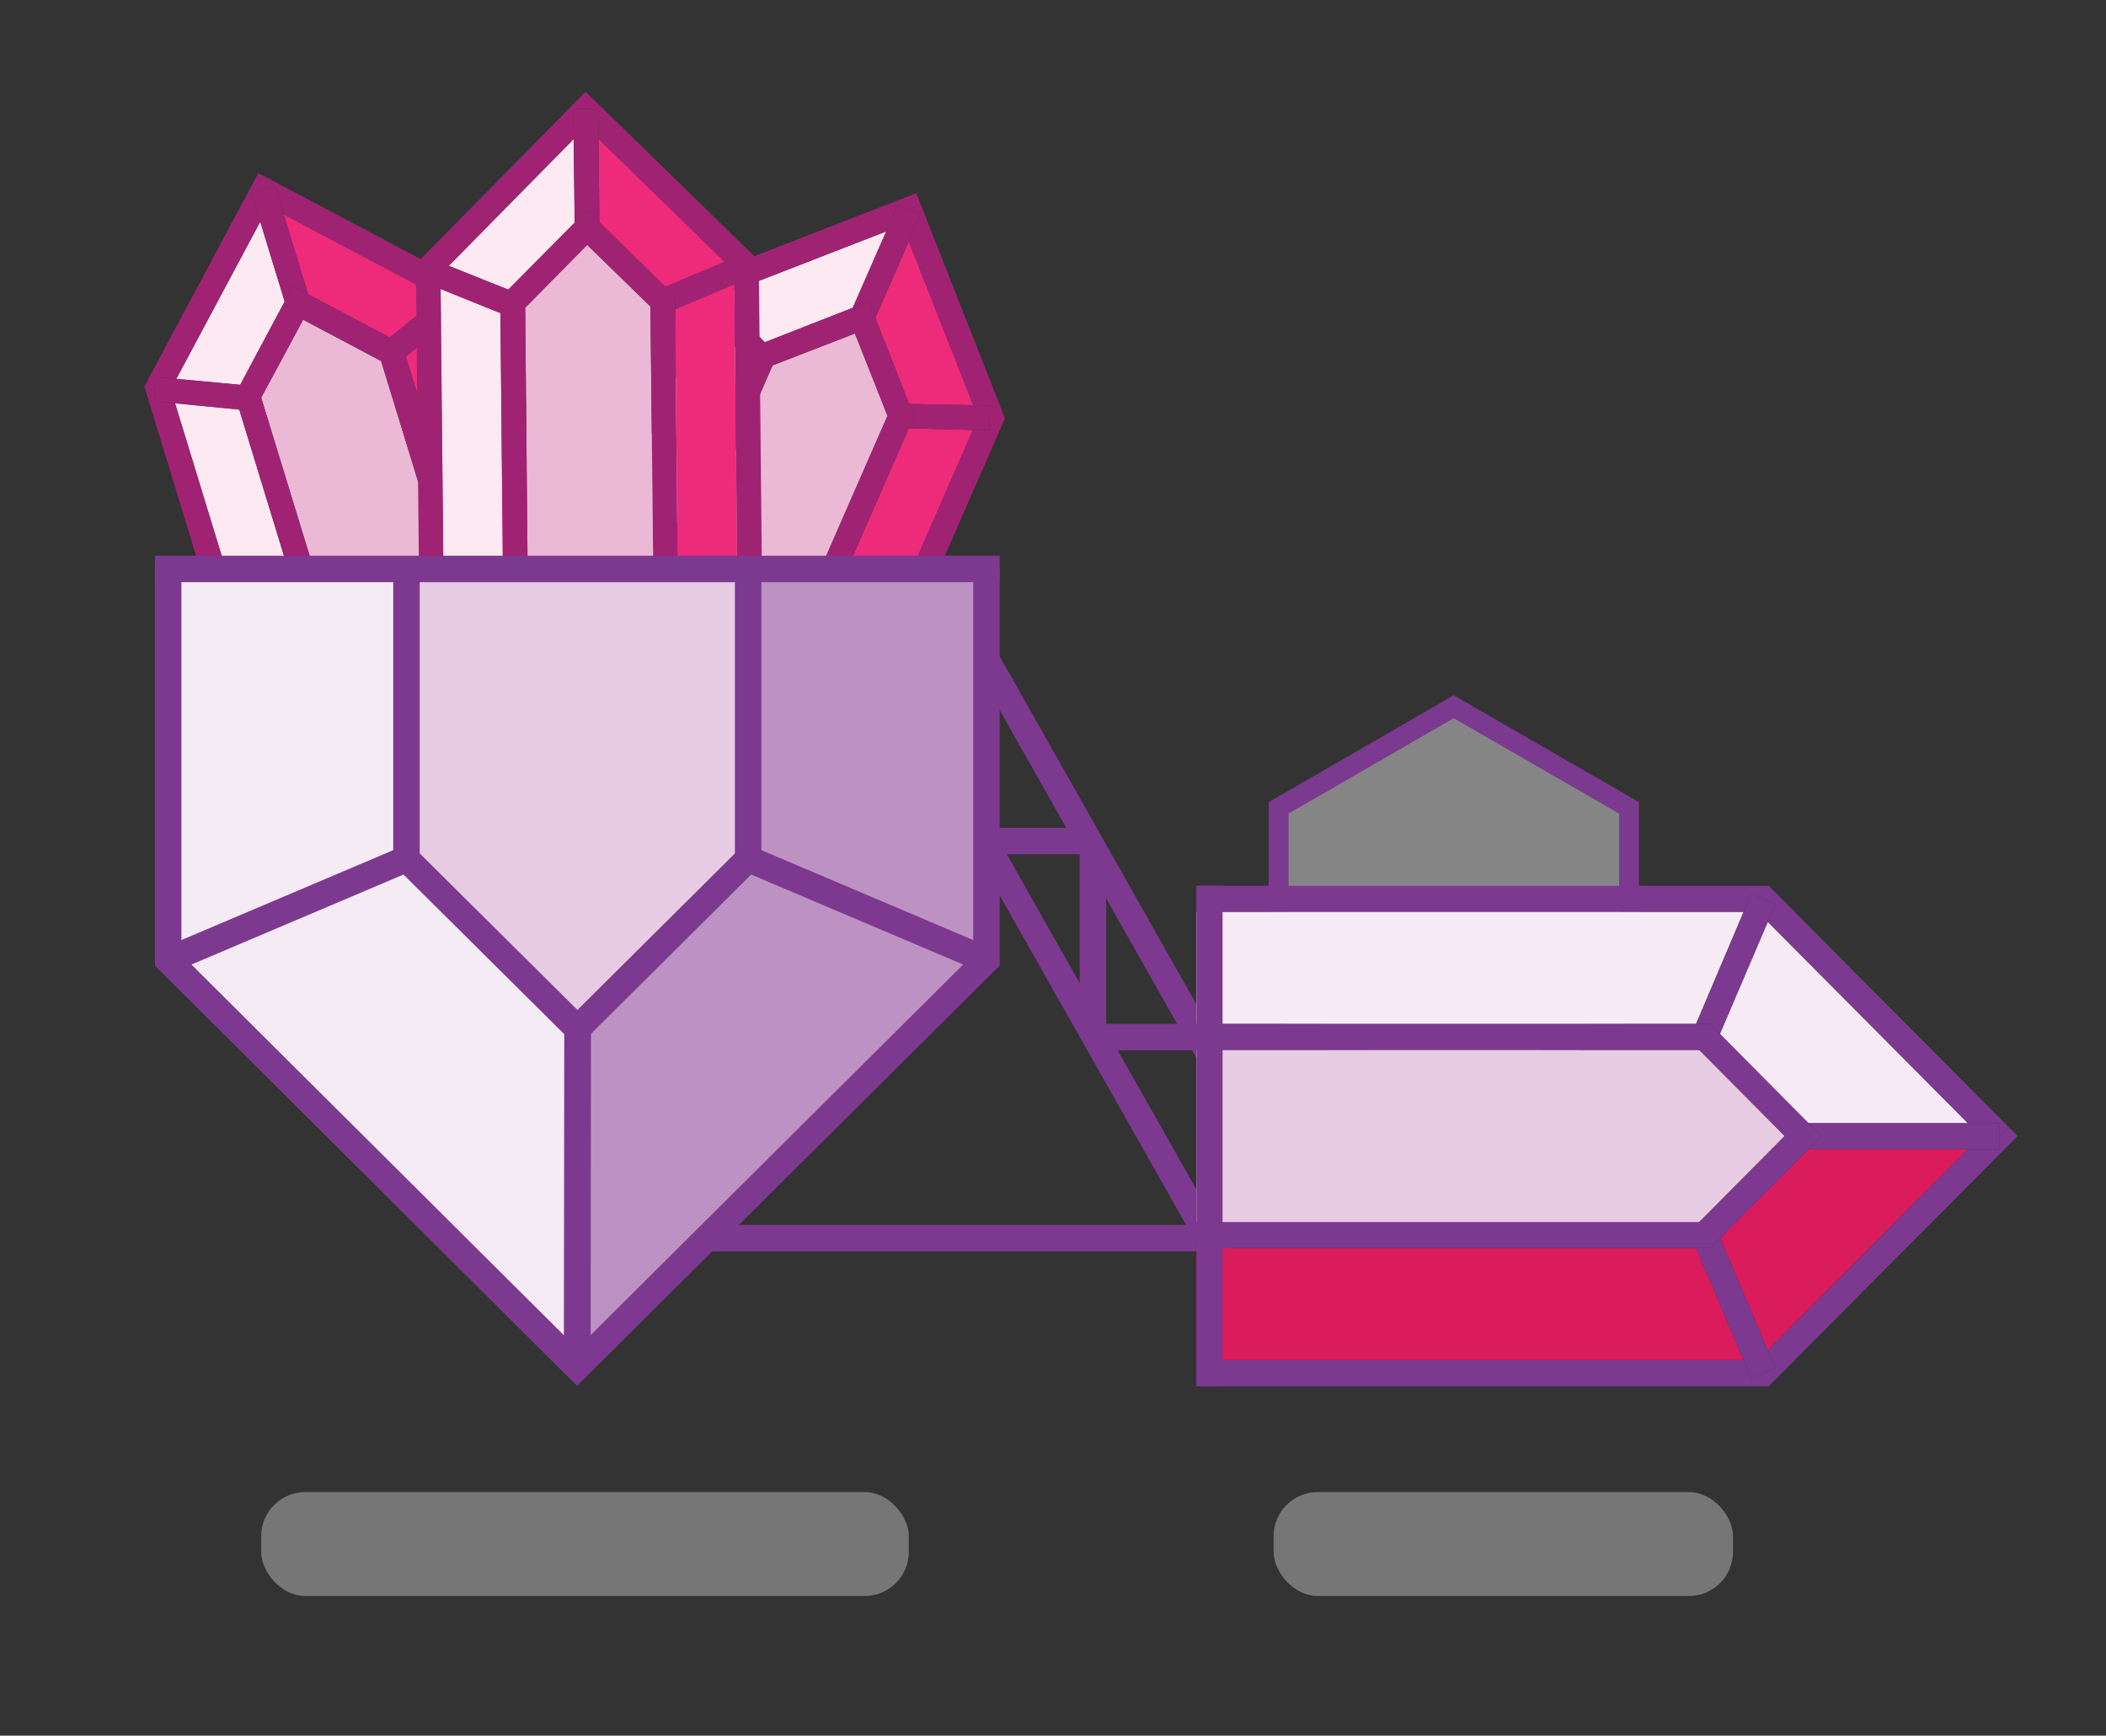 <svg xmlns="http://www.w3.org/2000/svg" width="67.25" height="55.43" viewBox="0 0 67.25 55.43"><rect x="0" y="0" width="67.25" height="55.43" fill="#333333" stroke="none"/><g data-name="Layer 1"><path fill="#fde9f1" d="M23.88 11.5l-1.42-1.47-3.66 8.36 1.74.76 3.34-7.65zm3.35-1.67l1.07-2.44L23 9.45l1.42 1.48 2.81-1.1z"/><path fill="#ee2a7b" d="M25.65 21.38l1.74.76 3.68-8.41-2.05-.05-3.37 7.7zm3.38-8.48l2.05.04-2.06-5.23-1.07 2.44 1.08 2.75z"/><path fill="#ebb8d5" d="M27.3 10.65l-2.63 1.02-3.41 7.79 3.67 1.61 3.41-7.79-1.04-2.63z"/><path fill="#a02373" d="M29.26 6.17l-7.2 2.8-3.98 9.1.72.32 3.66-8.36-.48-.49.57-.55.45.46 5.3-2.06.37-.87.73.32-.38.87 2.06 5.23.53.01-.02.79-.52-.01-3.68 8.41.72.32 3.98-9.1-2.83-7.19z"/><path fill="#a02373" d="M27.75 9.63l.2.52 1.07-2.44.38-.87-.73-.32-.37.87-1.07 2.44.52-.2zm1.44 3.66l-.17.39 2.05.05.52.01.02-.79-.53-.01-2.05-.04.16.39zm-5.11-2.23l.34-.13L23 9.45l-.45-.46-.57.55.48.49 1.42 1.47.2-.44z"/><path fill="#a02373" d="M29.19 13.29l-.16-.39-1.08-2.75-.2-.52-.52.2-2.81 1.1-.34.13-.2.44-3.34 7.65.72.31 3.41-7.79 2.63-1.02 1.04 2.63-3.41 7.79.72.31 3.37-7.7.17-.39z"/><path fill="#fde9f1" d="M7.64 13.08l-2.05-.2 2.67 8.73 1.82-.55-2.44-7.98zm1.45-3.45l-.78-2.55-2.68 5.02 2.04.19 1.42-2.66z"/><path fill="#ee2a7b" d="M15.41 19.42l1.82-.55-2.69-8.78-1.58 1.3 2.45 8.03zm-2.96-8.64l1.59-1.3-4.98-2.63.78 2.55 2.61 1.38z"/><path fill="#ebb8d5" d="M9.68 10.21L8.34 12.7l2.49 8.13 3.83-1.18-2.49-8.12-2.49-1.32z"/><path fill="#a02373" d="M8.25 5.53l-3.64 6.81 2.9 9.5.75-.23-2.67-8.73-.67-.06.07-.78.64.06 2.68-5.02-.28-.9.76-.23.27.9 4.98 2.63.41-.33.5.61-.41.33 2.69 8.78.75-.23-2.91-9.5-6.82-3.61z"/><path fill="#a02373" d="M9.35 9.14l.49.26-.78-2.55-.27-.9-.76.23.28.9.78 2.55.26-.49zm3.48 1.84l.13.41 1.58-1.3.41-.33-.5-.61-.41.33-1.59 1.3.38.2zM7.5 12.61l.17-.32-2.04-.19-.64-.06-.07.78.67.06 2.05.2-.14-.47z"/><path fill="#a02373" d="M12.83 10.98l-.38-.2L9.84 9.4l-.49-.26-.26.49-1.42 2.66-.17.32.14.47 2.44 7.98.75-.23-2.49-8.13 1.34-2.49 2.49 1.32 2.49 8.12.75-.23-2.45-8.03-.13-.41z"/><path fill="#fde9f1" d="M15.98 10l-1.91-.77.09 9.13 1.9-.02-.08-8.34zm2.37-2.89l-.03-2.67-3.99 4.05 1.9.76 2.12-2.14z"/><path fill="#ee2a7b" d="M21.64 18.29l1.9-.02-.09-9.19-1.89.8.08 8.41zm-.39-9.13l1.89-.8-4.03-3.93.03 2.67 2.11 2.06z"/><path fill="#ebb8d5" d="M18.75 7.82l-1.98 2.01.08 8.5 4.01-.04-.09-8.5-2.02-1.97z"/><path fill="#a02373" d="M18.7 2.93l-5.42 5.5.1 9.94.78-.01-.09-9.13-.63-.25.3-.73.59.24 3.99-4.05-.01-.95.79-.01.01.95 4.03 3.93.48-.21.31.73-.48.2.09 9.19.79-.01-.1-9.94-5.53-5.39z"/><path fill="#a02373" d="M18.74 6.71l.4.39-.03-2.67-.01-.95-.79.01.01.95.03 2.67.39-.4zm2.81 2.75l.01.42 1.89-.8.48-.2-.31-.73-.48.21-1.89.8.3.3zm-5.58.05l.26-.26-1.9-.76-.59-.24-.3.73.63.25 1.91.77-.01-.49z"/><path fill="#a02373" d="M21.55 9.46l-.3-.3-2.11-2.06-.4-.39-.39.4-2.12 2.14-.26.26.01.49.08 8.34.79-.01-.08-8.5 1.98-2.01 2.02 1.97.09 8.5h.78l-.08-8.41-.01-.42z"/><path fill="none" stroke="#7d398f" stroke-linejoin="bevel" stroke-width=".845" d="M39.04 40.32L31.5 26.99m7.54 7.42L31.5 21.07"/><path fill="#fff" opacity=".4" d="M52.02 32.26V25.8l-5.6-3.23-5.59 3.23v6.46l5.59 3.22 5.6-3.22z"/><path fill="none" stroke="#7c3990" stroke-miterlimit="10" stroke-width=".634" d="M52.02 32.26V25.8l-5.6-3.23-5.59 3.23v6.46l5.59 3.22 5.6-3.22z"/><path fill="#da1c5c" d="M38.21 39.86v3.58h17.47l-1.52-3.58H38.21zm16.72-.32l1.52 3.58 6.39-6.42h-5.09l-2.82 2.84z"/><path fill="#7c3990" d="M64.43 36.28l-.29-.29-.3.29v.42h-1l-6.39 6.42.24.57-.76.33-.25-.58H38.21v.83h18.27l7.95-7.99z"/><path fill="#f6ebf4" d="M57.75 35.87h5.09l-6.39-6.43-1.53 3.58 2.83 2.85zm-2.07-6.75H38.21v3.58h15.95l1.52-3.58zm8.16 7.16z"/><path fill="#7d398f" d="M38.21 29.12h17.47l.25-.57.76.32-.24.57 6.39 6.43h1v.41l.3-.29-7.66-7.7H38.21v.83zm16.4 10.74h-.45l1.52 3.58.25.58.76-.33-.24-.57-1.52-3.58-.32.32z"/><path fill="#7d398f" d="M63.84 35.87h-6.09l.41.41-.41.42h6.09v-.83zm-9.23-3.17l.31.32 1.53-3.58.24-.57-.76-.32-.25.57-1.52 3.58h.45z"/><path fill="#e6cbe2" d="M56.99 36.28l-2.73-2.75H38.21v5.5h16.05l2.73-2.75z"/><path fill="#7d398f" d="M54.61 39.86l.32-.32 2.82-2.84.41-.42-.41-.41-2.83-2.85-.31-.32h-16.4v.83h16.05l2.73 2.75-2.73 2.75H38.21v.83h16.4z"/><path fill="#7d398f" d="M39.04 28.29h-.83v15.98h.83v-2.79"/><path fill="#bd92c2" stroke="#7d398f" stroke-miterlimit="10" stroke-width=".845" d="M5.37 18.17v12.49l13.06 13 13.07-13V18.17"/><path fill="#f5ebf4" stroke="#7d398f" stroke-linejoin="bevel" stroke-width=".845" d="M5.37 18.17v12.49l13.06 13 .02-13V18.17"/><path fill="#e6cbe2" stroke="#7d398f" stroke-miterlimit="10" stroke-width=".845" d="M23.89 18.17v9.26l-5.45 5.42-5.46-5.42v-9.26"/><path fill="none" stroke="#7d398f" stroke-miterlimit="10" stroke-width=".845" d="M23.89 27.43l7.61 3.23m-13.06 2.19v10.81m-5.46-16.23l-7.61 3.23"/><path fill="none" stroke="#7d398f" stroke-linecap="square" stroke-miterlimit="10" stroke-width=".845" d="M31.5 18.17H5.37"/><path fill="none" stroke="#7d398f" stroke-linejoin="bevel" stroke-width=".845" d="M34.9 27.22v5.9m-3.07-6.26h3.07m.37 6.26h3.07m-.13 6.42H22.58"/><rect x="40.67" y="47.65" width="14.67" height="3.32" rx="1.41" ry="1.41" style="mix-blend-mode:multiply" fill="#c9c9c9" opacity=".45"/><rect x="8.34" y="47.65" width="20.68" height="3.32" rx="1.41" ry="1.41" style="mix-blend-mode:multiply" fill="#c9c9c9" opacity=".45"/></g></svg>